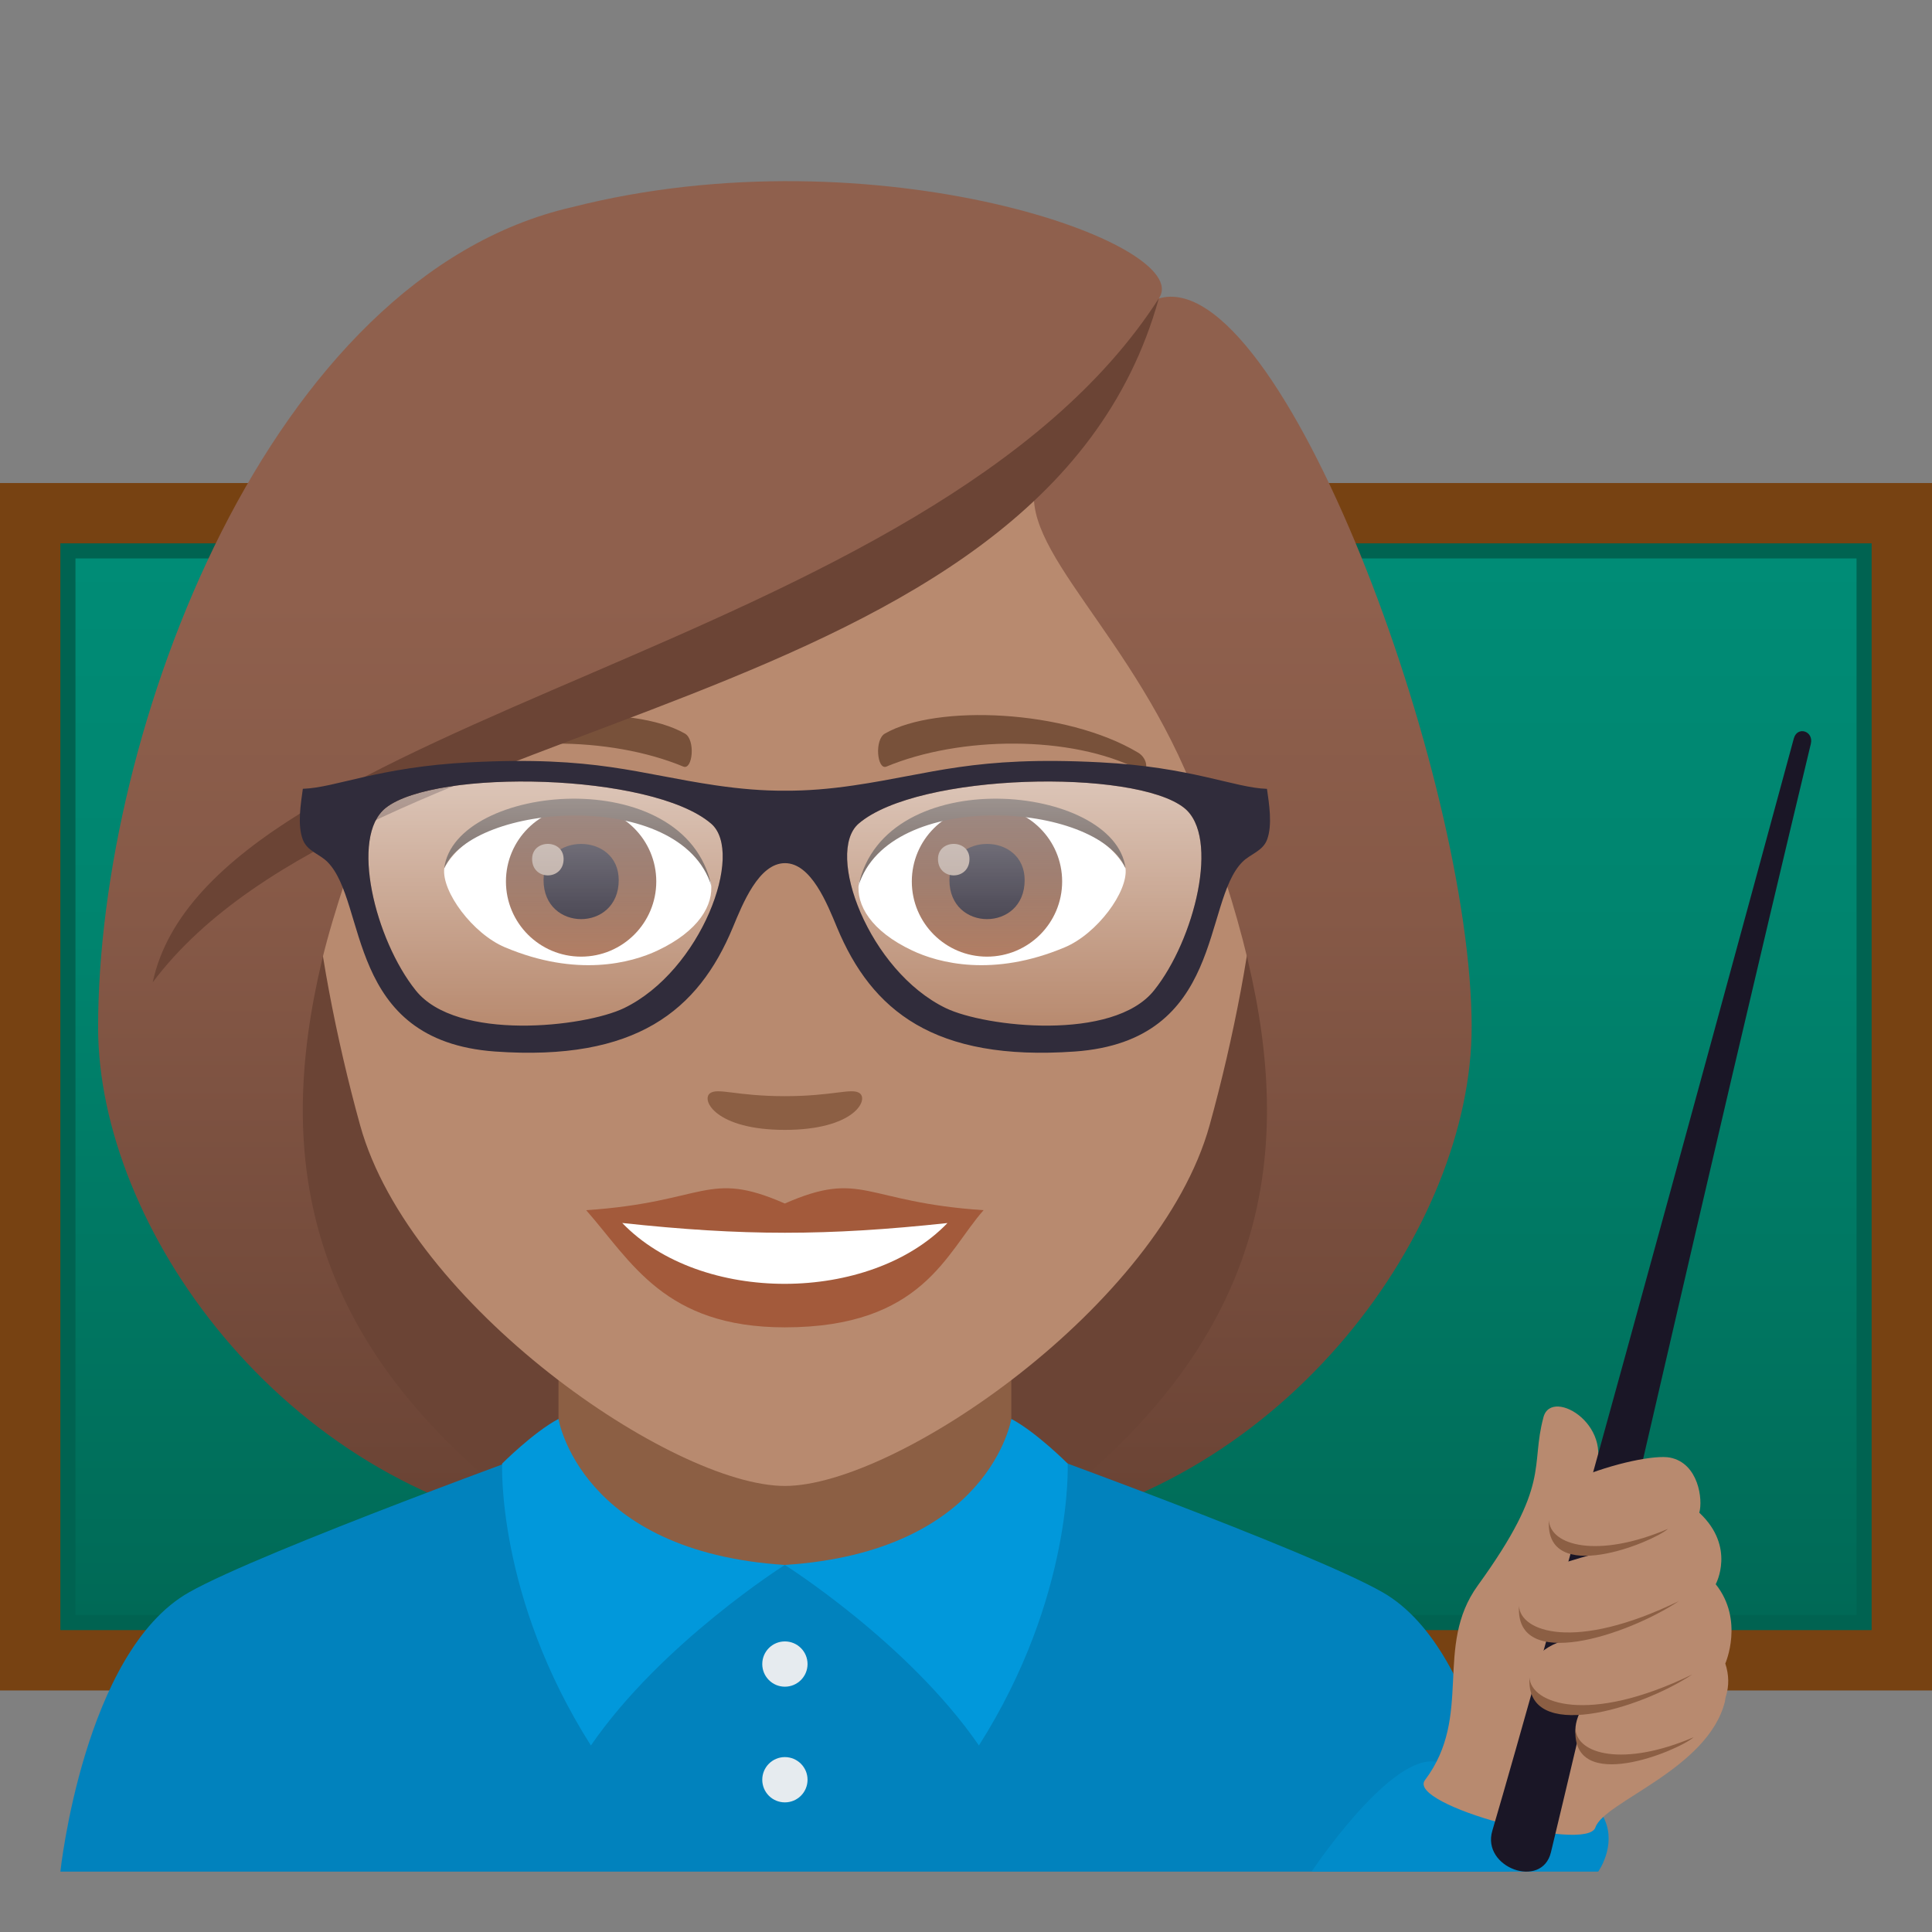 <?xml version="1.0" encoding="utf-8"?>
<!-- Generator: Adobe Illustrator 15.0.0, SVG Export Plug-In . SVG Version: 6.00 Build 0)  -->
<!DOCTYPE svg PUBLIC "-//W3C//DTD SVG 1.1//EN" "http://www.w3.org/Graphics/SVG/1.1/DTD/svg11.dtd">
<svg version="1.1" id="Layer_1" xmlns:x="http://ns.adobe.com/Extensibility/1.0/" xmlns:i="http://ns.adobe.com/AdobeIllustrator/10.0/" xmlns:graph="http://ns.adobe.com/Graphs/1.0/"
	 xmlns="http://www.w3.org/2000/svg" xmlns:xlink="http://www.w3.org/1999/xlink" xmlns:a="http://ns.adobe.com/AdobeSVGViewerExtensions/3.0/"
	 x="0px" y="0px" width="64px" height="64px" viewBox="0 0 64 64" enable-background="new 0 0 64 64" xml:space="preserve">
<rect x="0" y="0" width="64" height="64" fill="#808080" stroke="none"/>
<rect y="16.001" fill="#774212" width="64" height="39.998"/>
<rect x="2" y="17.999" fill="#006351" width="60" height="36"/>
<linearGradient id="SVGID_1_" gradientUnits="userSpaceOnUse" x1="32.001" y1="53.499" x2="32.001" y2="18.5">
	<stop  offset="0" style="stop-color:#006956"/>
	<stop  offset="0.078" style="stop-color:#006D59"/>
	<stop  offset="0.643" style="stop-color:#00846E"/>
	<stop  offset="1" style="stop-color:#008C76"/>
	<a:midPointStop  offset="0" style="stop-color:#006956"/>
	<a:midPointStop  offset="0.394" style="stop-color:#006956"/>
	<a:midPointStop  offset="1" style="stop-color:#008C76"/>
</linearGradient>
<rect x="2.5" y="18.499" fill="url(#SVGID_1_)" width="59" height="35"/>
<path fill="#6B4435" d="M33.582,50.741c15.168-6.066,13.652-20.477,13.652-20.477H4.768c0,0-1.518,14.41,13.648,20.477
	c0,0,3.035,0.758,7.582,0.758C30.551,51.499,33.582,50.741,33.582,50.741z"/>
<linearGradient id="SVGID_2_" gradientUnits="userSpaceOnUse" x1="41.166" y1="51.497" x2="41.166" y2="6.113">
	<stop  offset="0.05" style="stop-color:#6B4435"/>
	<stop  offset="0.088" style="stop-color:#6E4637"/>
	<stop  offset="0.467" style="stop-color:#865947"/>
	<stop  offset="0.7" style="stop-color:#8F604D"/>
	<a:midPointStop  offset="0.05" style="stop-color:#6B4435"/>
	<a:midPointStop  offset="0.4" style="stop-color:#6B4435"/>
	<a:midPointStop  offset="0.7" style="stop-color:#8F604D"/>
</linearGradient>
<path fill="url(#SVGID_2_)" d="M41.334,31.803c1.551,6.532,0.732,12.999-7.752,18.938C42.684,49.224,48.75,40.63,48.75,34.036
	L41.334,31.803z"/>
<linearGradient id="SVGID_3_" gradientUnits="userSpaceOnUse" x1="1769.98" y1="51.497" x2="1769.98" y2="6.113" gradientTransform="matrix(-1 0 0 1 1780.814 0)">
	<stop  offset="0.05" style="stop-color:#6B4435"/>
	<stop  offset="0.088" style="stop-color:#6E4637"/>
	<stop  offset="0.467" style="stop-color:#865947"/>
	<stop  offset="0.7" style="stop-color:#8F604D"/>
	<a:midPointStop  offset="0.05" style="stop-color:#6B4435"/>
	<a:midPointStop  offset="0.4" style="stop-color:#6B4435"/>
	<a:midPointStop  offset="0.7" style="stop-color:#8F604D"/>
</linearGradient>
<path fill="url(#SVGID_3_)" d="M10.668,31.803c-1.553,6.532-0.734,12.999,7.75,18.938C9.316,49.224,3.25,40.63,3.25,34.036
	L10.668,31.803z"/>
<path fill="#0182BD" d="M6.256,52.751c2.4-1.365,12.363-4.969,12.363-4.969h14.84c0,0,9.955,3.596,12.342,4.965
	C49.271,54.731,50,61.999,50,61.999H2C2,61.999,2.775,54.728,6.256,52.751z"/>
<path fill="#8C5F44" d="M18.501,49.069c0,3.695,15,3.695,15,0c0-2.164,0-7.158,0-7.158h-15
	C18.501,41.911,18.501,46.905,18.501,49.069z"/>
<path fill="#0198DB" d="M32.428,57.821c3.13-4.928,2.94-9.338,2.94-9.338s-1.033-1.037-1.867-1.48c0,0-0.71,4.4-7.503,4.838
	C25.998,51.841,30.089,54.423,32.428,57.821z"/>
<path fill="#0198DB" d="M19.574,57.821c-3.13-4.928-2.94-9.338-2.94-9.338s1.033-1.037,1.867-1.48c0,0,0.704,4.4,7.497,4.838
	C25.998,51.841,21.913,54.423,19.574,57.821z"/>
<path fill="#B88A6F" d="M26,8.276c-11.004,0-16.305,8.961-15.643,20.484c0.135,2.314,0.779,5.656,1.574,8.52
	C13.582,43.231,22.291,49.224,26,49.224c3.707,0,12.416-5.992,14.068-11.943c0.795-2.863,1.439-6.206,1.576-8.52
	C42.305,17.237,37.008,8.276,26,8.276z"/>
<path fill="#A35A3B" d="M25.998,39.868c-2.578-1.133-2.598-0.045-6.58,0.221c1.494,1.699,2.596,3.881,6.58,3.881
	c4.574,0,5.346-2.479,6.584-3.881C28.598,39.823,28.58,38.735,25.998,39.868z"/>
<path fill="#FFFFFF" d="M20.613,40.513c2.6,2.705,8.205,2.67,10.773,0.002C27.385,40.944,24.617,40.944,20.613,40.513z"/>
<path fill="#78513A" d="M37.693,24.927c-2.391-1.426-6.68-1.602-8.375-0.629c-0.359,0.195-0.264,1.225,0.047,1.096
	c2.42-1.008,6.109-1.057,8.381,0.109C38.049,25.655,38.057,25.134,37.693,24.927z"/>
<path fill="#78513A" d="M14.305,24.927c2.391-1.426,6.68-1.602,8.379-0.629c0.361,0.195,0.264,1.225-0.049,1.096
	c-2.422-1.008-6.105-1.059-8.379,0.109C13.949,25.655,13.943,25.134,14.305,24.927z"/>
<path fill="#8C5F44" d="M28.475,36.212c-0.264-0.184-0.877,0.1-2.477,0.1c-1.596,0-2.211-0.283-2.473-0.1
	c-0.314,0.221,0.186,1.217,2.473,1.217C28.287,37.429,28.789,36.435,28.475,36.212z"/>
<path id="Path_1710_" fill="#FFFFFF" d="M23.553,29.249c0.092,0.727-0.402,1.592-1.771,2.238c-0.869,0.412-2.678,0.896-5.055-0.107
	c-1.064-0.447-2.104-1.845-2.01-2.619C16.006,26.331,22.346,25.976,23.553,29.249z"/>
<linearGradient id="Oval_1_" gradientUnits="userSpaceOnUse" x1="-425.493" y1="477.441" x2="-425.493" y2="478.199" gradientTransform="matrix(6.57 0 0 -6.57 2814.78 3168.528)">
	<stop  offset="0" style="stop-color:#A6694A"/>
	<stop  offset="1" style="stop-color:#4F2A1E"/>
	<a:midPointStop  offset="0" style="stop-color:#A6694A"/>
	<a:midPointStop  offset="0.5" style="stop-color:#A6694A"/>
	<a:midPointStop  offset="1" style="stop-color:#4F2A1E"/>
</linearGradient>
<circle id="Oval_262_" fill="url(#Oval_1_)" cx="19.25" cy="29.2" r="2.49"/>
<path id="Path_1709_" fill="#1A1626" d="M18.006,29.155c0,1.723,2.49,1.723,2.49,0C20.496,27.556,18.006,27.556,18.006,29.155z"/>
<path id="Path_1708_" fill="#AB968C" d="M17.627,28.456c0,0.723,1.043,0.723,1.043,0C18.67,27.788,17.627,27.788,17.627,28.456z"/>
<path id="Path_1707_" fill="#45332C" d="M23.564,29.345c-1.012-3.25-7.908-2.77-8.848-0.584
	C15.064,25.962,22.701,25.222,23.564,29.345z"/>
<path id="Path_1706_" fill="#FFFFFF" d="M28.449,29.249c-0.094,0.727,0.4,1.592,1.77,2.238c0.869,0.412,2.678,0.896,5.055-0.107
	c1.066-0.447,2.104-1.845,2.01-2.619C35.996,26.331,29.654,25.976,28.449,29.249z"/>
<linearGradient id="Oval_2_" gradientUnits="userSpaceOnUse" x1="-426.145" y1="477.441" x2="-426.145" y2="478.199" gradientTransform="matrix(6.57 0 0 -6.57 2832.511 3168.528)">
	<stop  offset="0" style="stop-color:#A6694A"/>
	<stop  offset="1" style="stop-color:#4F2A1E"/>
	<a:midPointStop  offset="0" style="stop-color:#A6694A"/>
	<a:midPointStop  offset="0.5" style="stop-color:#A6694A"/>
	<a:midPointStop  offset="1" style="stop-color:#4F2A1E"/>
</linearGradient>
<circle id="Oval_261_" fill="url(#Oval_2_)" cx="32.695" cy="29.2" r="2.49"/>
<path id="Path_1705_" fill="#1A1626" d="M31.451,29.155c0,1.723,2.492,1.723,2.492,0C33.943,27.556,31.451,27.556,31.451,29.155z"/>
<path id="Path_1704_" fill="#AB968C" d="M31.072,28.456c0,0.723,1.043,0.723,1.043,0C32.115,27.788,31.072,27.788,31.072,28.456z"/>
<path id="Path_1703_" fill="#45332C" d="M28.438,29.345c1.012-3.248,7.902-2.783,8.846-0.584
	C36.934,25.962,29.299,25.222,28.438,29.345z"/>
<linearGradient id="SVGID_4_" gradientUnits="userSpaceOnUse" x1="26" y1="51.495" x2="26" y2="6.114">
	<stop  offset="0.05" style="stop-color:#6B4435"/>
	<stop  offset="0.088" style="stop-color:#6E4637"/>
	<stop  offset="0.467" style="stop-color:#865947"/>
	<stop  offset="0.7" style="stop-color:#8F604D"/>
	<a:midPointStop  offset="0.05" style="stop-color:#6B4435"/>
	<a:midPointStop  offset="0.4" style="stop-color:#6B4435"/>
	<a:midPointStop  offset="0.7" style="stop-color:#8F604D"/>
</linearGradient>
<path fill="url(#SVGID_4_)" d="M38.387,9.886c1.256-1.795-9.389-5.584-19.438-3.023C8.91,9.161,3.25,24.2,3.25,34.036
	c0.898,0.713,6.396-1.065,7.418-2.233c0.416-1.72,1.07-3.492,1.682-5.328c7.539-4.365,16.07-5.393,21.992-10.615
	c-0.758,2.273,3.256,5.143,5.309,10.615c0.666,1.775,1.262,3.553,1.684,5.328c1.674,1.542,5.014,2.268,7.416,2.233
	C48.75,25.716,42.41,8.724,38.387,9.886z"/>
<path fill="#6B4435" d="M5.059,32.54c6.943-9.246,29.438-8.619,33.328-22.654C30.834,21.665,6.955,23.651,5.059,32.54z"/>
<linearGradient id="SVGID_5_" gradientUnits="userSpaceOnUse" x1="-528.967" y1="221.067" x2="-528.967" y2="229.154" gradientTransform="matrix(1 0 0 -1 562.896 255.043)">
	<stop  offset="0" style="stop-color:#FFFFFF;stop-opacity:0"/>
	<stop  offset="1" style="stop-color:#FFFFFF"/>
	<a:midPointStop  offset="0" style="stop-color:#FFFFFF;stop-opacity:0"/>
	<a:midPointStop  offset="0.5" style="stop-color:#FFFFFF;stop-opacity:0"/>
	<a:midPointStop  offset="1" style="stop-color:#FFFFFF"/>
</linearGradient>
<path opacity="0.5" fill="url(#SVGID_5_)" enable-background="new    " d="M28.445,27.282c-1.123,0.965,0.333,4.88,2.889,6.115
	c1.306,0.627,5.538,1.109,6.895-0.586c1.344-1.676,2.195-5.097,0.998-6.048C37.584,25.46,30.412,25.597,28.445,27.282z"/>
<linearGradient id="SVGID_6_" gradientUnits="userSpaceOnUse" x1="163.881" y1="220.409" x2="163.881" y2="228.496" gradientTransform="matrix(-1 0 0 -1 181.953 254.414)">
	<stop  offset="0" style="stop-color:#FFFFFF;stop-opacity:0"/>
	<stop  offset="1" style="stop-color:#FFFFFF"/>
	<a:midPointStop  offset="0" style="stop-color:#FFFFFF;stop-opacity:0"/>
	<a:midPointStop  offset="0.5" style="stop-color:#FFFFFF;stop-opacity:0"/>
	<a:midPointStop  offset="1" style="stop-color:#FFFFFF"/>
</linearGradient>
<path opacity="0.5" fill="url(#SVGID_6_)" enable-background="new    " d="M23.557,27.282c1.122,0.965-0.331,4.882-2.888,6.115
	c-1.306,0.627-5.539,1.109-6.895-0.586c-1.346-1.676-2.194-5.097-0.997-6.048C14.418,25.46,21.59,25.597,23.557,27.282z"/>
<path fill="#302C3B" d="M41.97,26.132c-1.081-0.035-2.501-0.725-5.53-0.879c-4.171-0.217-5.558,0.383-8.155,0.764
	c-0.805,0.119-1.556,0.18-2.283,0.176c-0.729,0.004-1.478-0.059-2.283-0.176c-2.597-0.381-3.985-0.98-8.154-0.764
	c-3.03,0.154-4.452,0.844-5.533,0.877c-0.065,0.479-0.189,1.195,0,1.686c0.147,0.383,0.555,0.473,0.817,0.738
	c1.332,1.342,0.581,5.924,5.553,6.279c4.661,0.33,6.731-1.355,7.875-4.113c0.323-0.777,0.858-2.127,1.726-2.127
	c0.867-0.002,1.4,1.348,1.724,2.129c1.146,2.756,3.216,4.441,7.877,4.111c4.972-0.355,4.217-4.938,5.551-6.279
	c0.264-0.266,0.672-0.355,0.818-0.738C42.158,27.325,42.037,26.608,41.97,26.132z M20.669,33.397
	c-1.306,0.627-5.539,1.109-6.895-0.586c-1.346-1.676-2.194-5.097-0.997-6.048c1.641-1.303,8.813-1.166,10.779,0.52
	C24.681,28.247,23.226,32.163,20.669,33.397z M38.229,32.809c-1.356,1.698-5.59,1.215-6.895,0.588
	c-2.556-1.235-4.012-5.15-2.889-6.115c1.967-1.686,9.139-1.822,10.781-0.52C40.424,27.714,39.572,31.135,38.229,32.809z"/>
<path fill="#018BC9" d="M52.943,61.999h-9.494c0,0,2.467-3.709,4-3.65C55.352,58.647,52.943,61.999,52.943,61.999z"/>
<path fill="#B88A6F" d="M51.131,46.942c0.275-1.021,2.531,0.359,1.584,2.049c-0.383,0.682,4.74,6.135,4.424,7.381
	c-0.566,2.24-4.002,3.311-4.289,4.164c-0.287,0.855-6.27-0.744-5.646-1.568c1.611-2.137,0.281-4.418,1.75-6.447
	C51.408,49.132,50.678,48.614,51.131,46.942z"/>
<path fill="#1A1626" d="M59.986,24.64c0.102-0.424-0.449-0.6-0.564-0.176c-3.199,11.793-8.326,30.553-9.988,36.186
	c-0.359,1.221,1.645,1.945,1.943,0.709C53.525,52.452,56.242,40.247,59.986,24.64z"/>
<path fill="#B88A6F" d="M56.291,50.11c1.22,1.137,0.544,2.369,0.544,2.369c0.95,1.189,0.318,2.627,0.318,2.627
	c1.012,3.098-6.264,4.363-4.76,1.496c-1.946,0.205-2.452-1.779-0.461-2.295c-2.237,0.34-1.885-2.172-0.552-2.43
	c0.5-0.096,1.013-0.318,1.591-0.424c-2.278,0.313-1.898-1.98-0.758-2.465c1.265-0.533,2.633-0.797,3.109-0.703
	C56.267,48.47,56.416,49.681,56.291,50.11z"/>
<path fill="#8C5F44" d="M51.31,50.354c-0.142,2.199,3.421,0.746,3.946,0.291C52.925,51.64,51.347,51.2,51.31,50.354z"/>
<path fill="#8C5F44" d="M52.19,57.263c-0.142,2.199,3.39,0.742,3.915,0.285C53.774,58.544,52.228,58.11,52.19,57.263z"/>
<path fill="#8C5F44" d="M50.32,53.198c-0.142,2.199,3.566,0.988,5.299-0.162C52.147,54.726,50.356,54.044,50.32,53.198z"/>
<path fill="#8C5F44" d="M50.667,55.569c-0.142,2.199,3.661,1.049,5.394-0.102C52.589,57.159,50.705,56.417,50.667,55.569z"/>
<path fill="#E6EBEF" d="M26,54.374c0.414,0,0.751,0.336,0.751,0.75s-0.337,0.75-0.751,0.75s-0.749-0.336-0.749-0.75
	S25.586,54.374,26,54.374"/>
<path fill="#E6EBEF" d="M26,58.206c0.414,0,0.751,0.336,0.751,0.75c0,0.416-0.337,0.75-0.751,0.75s-0.749-0.334-0.749-0.75
	C25.251,58.542,25.586,58.206,26,58.206"/>
</svg>
